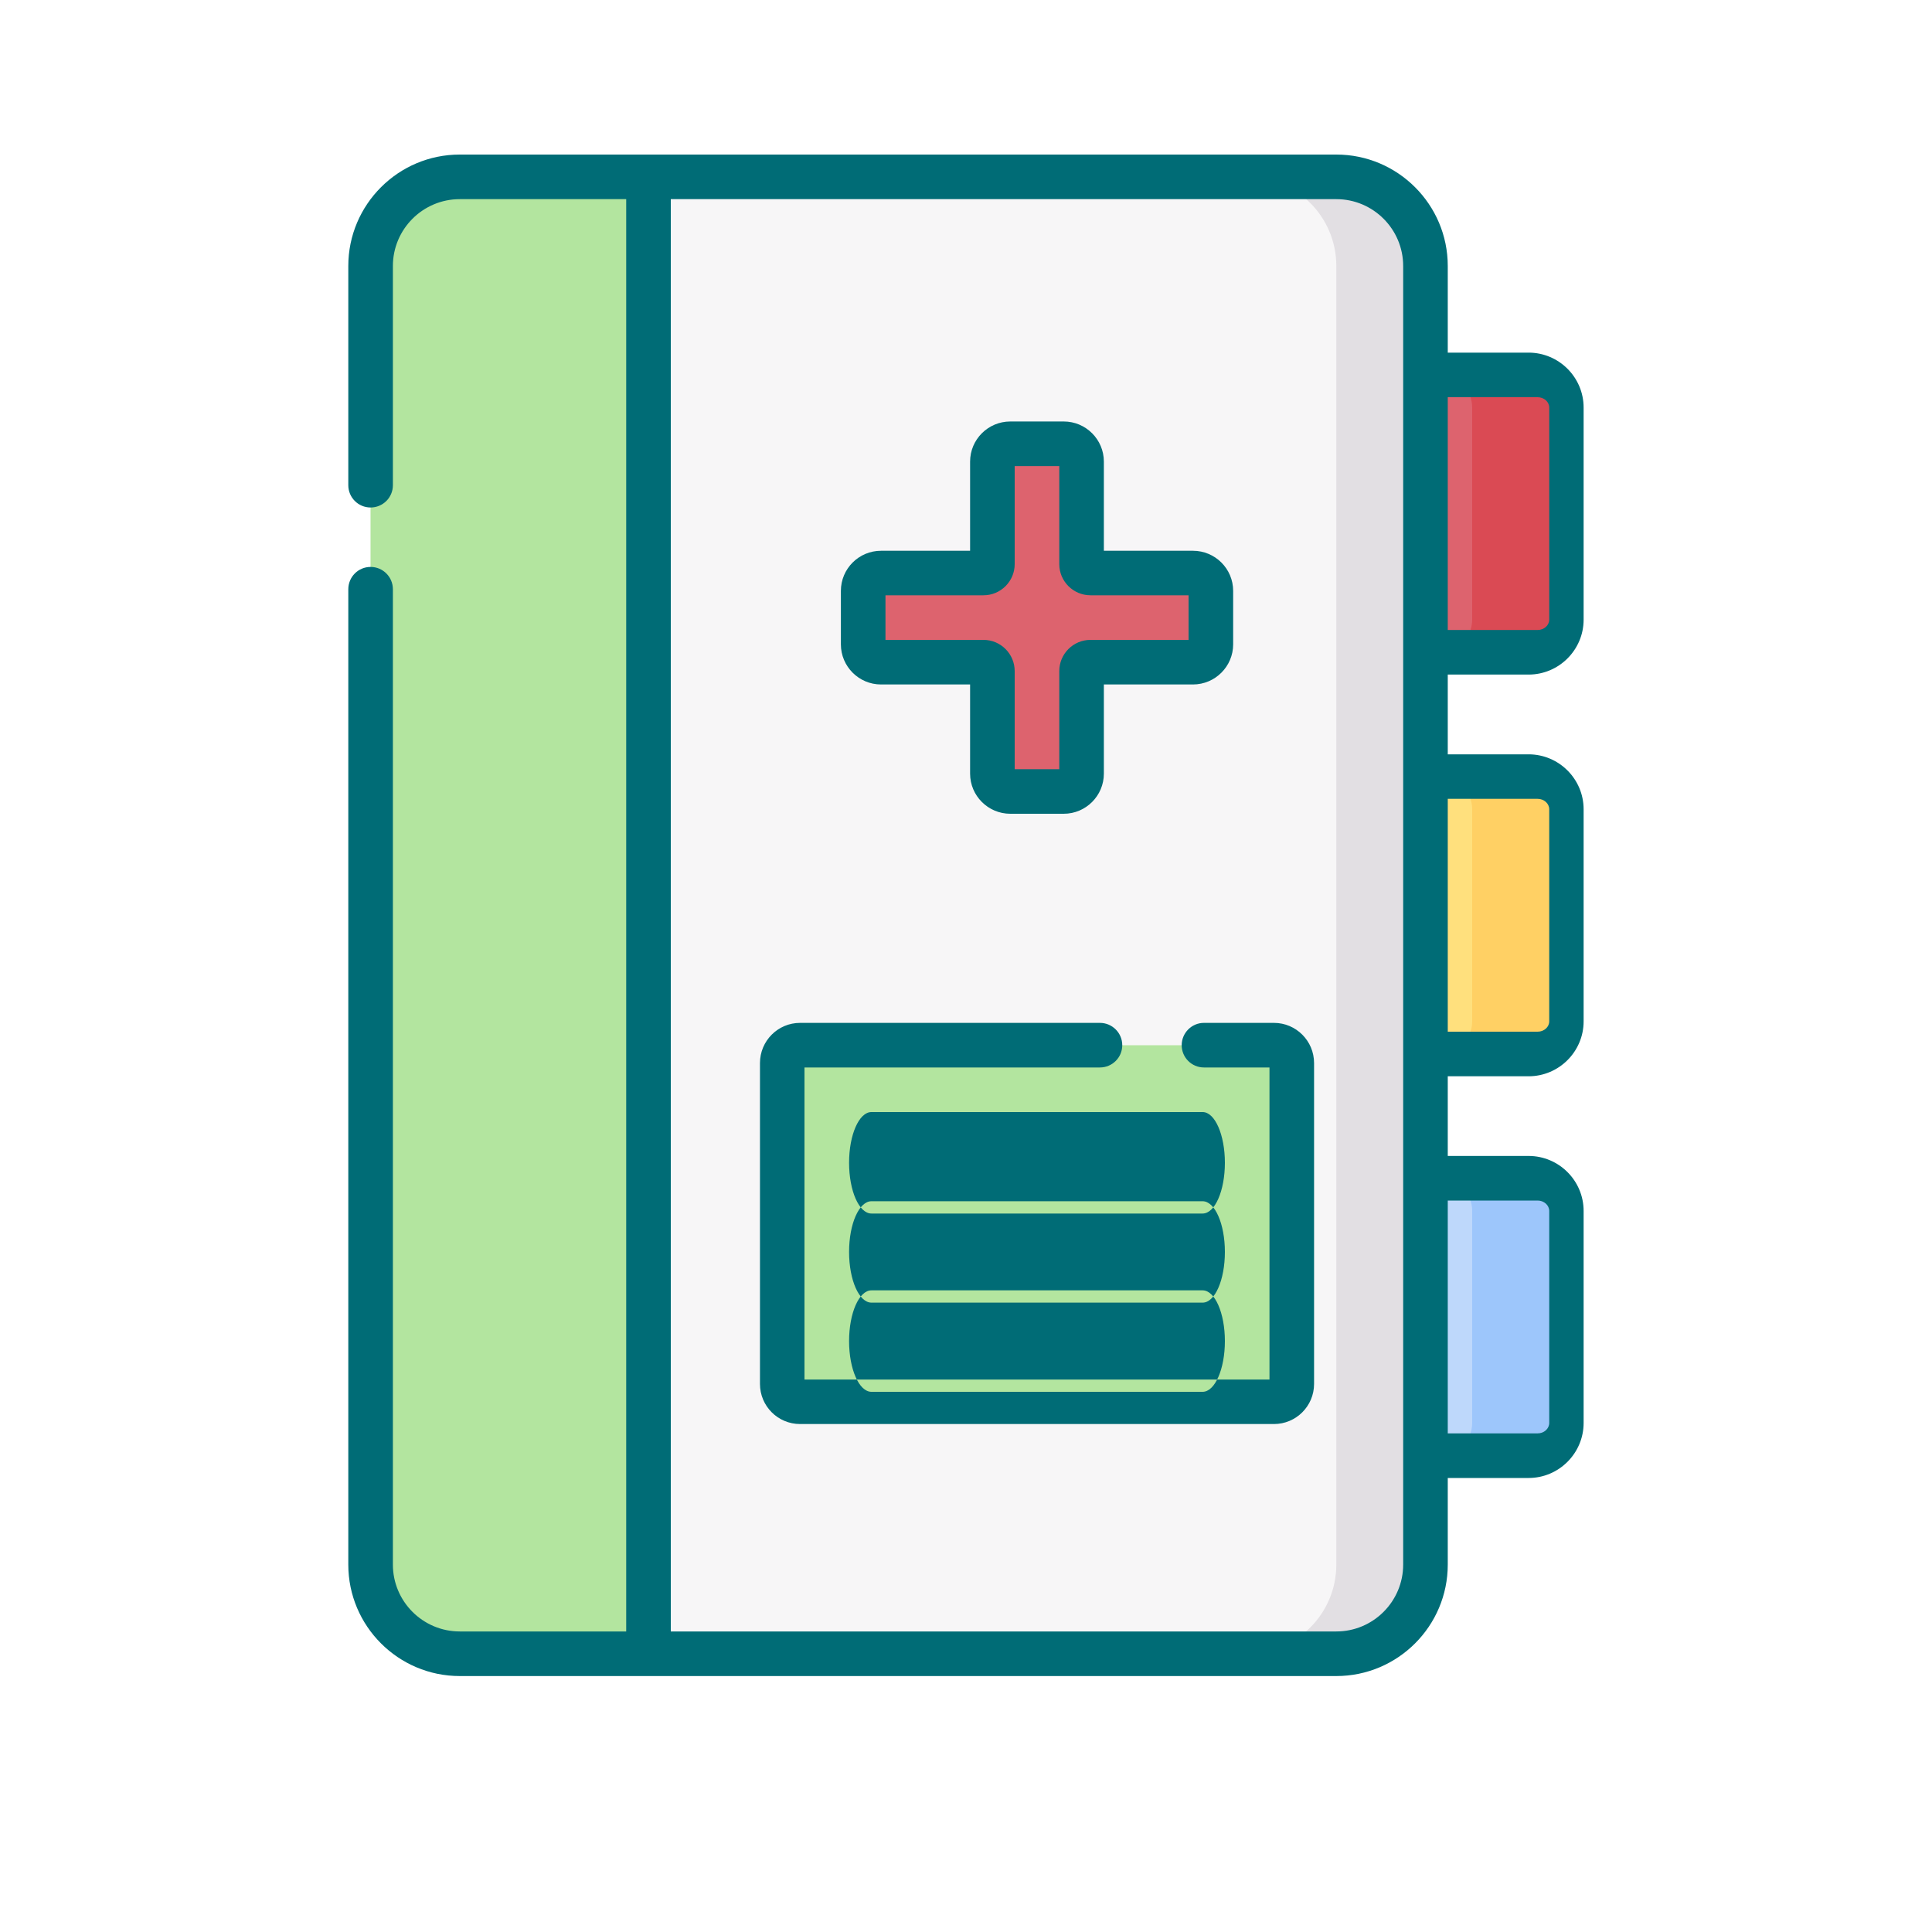 <?xml version="1.0" encoding="utf-8"?>
<svg width="25px" height="25px" viewbox="0 0 25 25" version="1.1" xmlns:xlink="http://www.w3.org/1999/xlink" xmlns="http://www.w3.org/2000/svg">
  <defs>
    <path d="M0 0L21 0L21 21L0 21L0 0Z" id="path_1" />
    <path d="M0 0L19.688 0L19.688 21L0 21L0 0L0 0L0 0Z" id="path_2" />
    <rect width="25" height="25" id="artboard_1" />
    <clipPath id="clip_1">
      <use xlink:href="#artboard_1" clip-rule="evenodd" />
    </clipPath>
    <clipPath id="mask_1">
      <use xlink:href="#path_1" />
    </clipPath>
    <clipPath id="mask_2">
      <use xlink:href="#path_2" />
    </clipPath>
  </defs>
  <g id="Pixelbook" clip-path="url(#clip_1)">
    <use xlink:href="#artboard_1" stroke="none" fill="#FFFFFF" />
    <g id="dignosis_icon" transform="translate(2 2)">
      <g id="Mask-group">
        <path d="M0 0L21 0L21 21L0 21L0 0Z" id="artboard_1" fill="none" fill-rule="evenodd" stroke="none" />
        <g clip-path="url(#mask_1)">
          <g id="Pixelbook">
            <path d="M0 0L21 0L21 21L0 21L0 0Z" id="artboard_1" fill="#FFFFFF" fill-rule="evenodd" stroke="none" />
          </g>
        </g>
      </g>
      <g id="dignosis_icon" transform="translate(0.656 0)">
        <g id="Insurance-6">
          <g id="medical-file">
            <path d="M0 0L19.688 0L19.688 21L0 21L0 0L0 0L0 0Z" id="Background" fill="none" fill-rule="evenodd" stroke="none" />
            <g id="Mask-group">
              <path d="M0 0L19.688 0L19.688 21L0 21L0 0L0 0L0 0Z" id="path_2" fill="none" fill-rule="evenodd" stroke="none" />
              <g id="Mask-group">
                <path d="M0 0L19.688 0L19.688 21L0 21L0 0L0 0L0 0Z" id="path_1" fill="none" fill-rule="evenodd" stroke="none" />
                <g clip-path="url(#mask_2)">
                  <g id="Group" transform="translate(1.851 0)">
                    <g id="Group">
                      <g id="Group#1">
                        <g id="Group#2" transform="translate(0.288 0.288)">
                          <g id="Group#3" transform="translate(13.651 2.563)">
                            <path d="M1.334 3.589L0 3.589L0 0L1.334 0C1.568 0 1.757 0.189 1.757 0.423L1.757 3.166C1.757 3.4 1.568 3.589 1.334 3.589L1.334 3.589L1.334 3.589L1.334 3.589Z" id="Shape" fill="#DD636E" fill-rule="evenodd" stroke="none" />
                            <path d="M1.154 0L0 0C0.234 0 0.423 0.189 0.423 0.423L0.423 3.166C0.423 3.4 0.234 3.589 0 3.589L1.154 3.589C1.387 3.589 1.577 3.4 1.577 3.166L1.577 0.423C1.577 0.189 1.387 0 1.154 0L1.154 0L1.154 0L1.154 0Z" transform="translate(0.181 0)" id="Shape#1" fill="#DA4A54" fill-rule="evenodd" stroke="none" />
                            <path d="M1.334 3.589L0 3.589L0 0L1.334 0C1.568 0 1.757 0.189 1.757 0.423L1.757 3.166C1.757 3.4 1.568 3.589 1.334 3.589L1.334 3.589L1.334 3.589L1.334 3.589Z" transform="translate(0 5.198)" id="Shape#2" fill="#FFE07D" fill-rule="evenodd" stroke="none" />
                            <path d="M1.154 0L0 0C0.234 0 0.423 0.189 0.423 0.423L0.423 3.166C0.423 3.4 0.234 3.589 0 3.589L1.154 3.589C1.387 3.589 1.577 3.4 1.577 3.166L1.577 0.423C1.577 0.189 1.387 0 1.154 0L1.154 0L1.154 0L1.154 0Z" transform="translate(0.181 5.198)" id="Shape#3" fill="#FFD064" fill-rule="evenodd" stroke="none" />
                            <path d="M1.334 3.589L0 3.589L0 0L1.334 0C1.568 0 1.757 0.189 1.757 0.423L1.757 3.166C1.757 3.4 1.568 3.589 1.334 3.589L1.334 3.589L1.334 3.589L1.334 3.589Z" transform="translate(0 10.395)" id="Shape#4" fill="#BED8FB" fill-rule="evenodd" stroke="none" />
                            <path d="M1.154 0L0 0C0.234 0 0.423 0.189 0.423 0.423L0.423 3.166C0.423 3.4 0.234 3.589 0 3.589L1.154 3.589C1.387 3.589 1.577 3.4 1.577 3.166L1.577 0.423C1.577 0.189 1.387 0 1.154 0L1.154 0L1.154 0L1.154 0Z" transform="translate(0.181 10.395)" id="Shape#5" fill="#9DC6FB" fill-rule="evenodd" stroke="none" />
                          </g>
                          <g id="Group#4">
                            <path d="M12.497 19.111L1.154 19.111C0.516 19.111 0 18.594 0 17.957L0 1.154C0 0.516 0.516 0 1.154 0L12.497 0C13.134 0 13.65 0.516 13.65 1.154L13.65 17.957C13.65 18.594 13.134 19.111 12.497 19.111L12.497 19.111L12.497 19.111L12.497 19.111Z" id="Shape#6" fill="#F7F6F7" fill-rule="evenodd" stroke="none" />
                            <path d="M1.154 0L0 0C0.637 0 1.154 0.516 1.154 1.154L1.154 17.957C1.154 18.594 0.637 19.111 0 19.111L1.154 19.111C1.791 19.111 2.307 18.594 2.307 17.957L2.307 1.154C2.307 0.516 1.791 0 1.154 0L1.154 0L1.154 0L1.154 0Z" transform="translate(11.343 0)" id="Shape#7" fill="#E2DFE3" fill-rule="evenodd" stroke="none" />
                            <path d="M1.154 0C0.516 0 0 0.516 0 1.154L0 17.957C0 18.594 0.516 19.111 1.154 19.111L3.596 19.111L3.596 0L1.154 0L1.154 0L1.154 0Z" id="Shape#8" fill="#B3E59F" fill-rule="evenodd" stroke="none" />
                          </g>
                          <path d="M4.268 1.673L2.942 1.673C2.878 1.673 2.826 1.621 2.826 1.557L2.826 0.231C2.826 0.103 2.723 0 2.596 0L1.903 0C1.776 0 1.673 0.103 1.673 0.231L1.673 1.557C1.673 1.621 1.621 1.673 1.557 1.673L0.231 1.673C0.103 1.673 0 1.776 0 1.903L0 2.596C0 2.723 0.103 2.826 0.231 2.826L1.557 2.826C1.621 2.826 1.673 2.878 1.673 2.942L1.673 4.268C1.673 4.396 1.776 4.499 1.903 4.499L2.596 4.499C2.723 4.499 2.826 4.396 2.826 4.268L2.826 2.942C2.826 2.878 2.878 2.826 2.942 2.826L4.268 2.826C4.396 2.826 4.499 2.723 4.499 2.596L4.499 1.903C4.499 1.776 4.396 1.673 4.268 1.673L4.268 1.673L4.268 1.673L4.268 1.673Z" transform="translate(6.374 3.454)" id="Shape#9" fill="#DD636E" fill-rule="evenodd" stroke="none" />
                          <path d="M6.363 4.614L0.231 4.614C0.103 4.614 0 4.511 0 4.384L0 0.231C0 0.103 0.103 0 0.231 0L6.363 0C6.49 0 6.594 0.103 6.594 0.231L6.594 4.384C6.594 4.511 6.49 4.614 6.363 4.614L6.363 4.614L6.363 4.614L6.363 4.614Z" transform="translate(5.327 11.237)" id="Shape#10" fill="#B3E59F" fill-rule="evenodd" stroke="none" />
                        </g>
                        <path d="M11.055 12.39L6.769 12.39C6.609 12.39 6.48 12.684 6.48 13.046C6.48 13.409 6.609 13.703 6.769 13.703L11.055 13.703C11.214 13.703 11.343 13.409 11.343 13.046C11.343 12.684 11.214 12.39 11.055 12.39L11.055 12.39L11.055 12.39L11.055 12.39ZM11.055 14.697L6.769 14.697C6.609 14.697 6.48 14.991 6.48 15.354C6.48 15.716 6.609 16.01 6.769 16.01L11.055 16.01C11.214 16.01 11.343 15.716 11.343 15.354C11.343 14.991 11.214 14.697 11.055 14.697L11.055 14.697L11.055 14.697L11.055 14.697ZM6.893 6.857L8.046 6.857L8.046 8.011C8.046 8.297 8.279 8.53 8.566 8.53L9.258 8.53C9.544 8.53 9.777 8.297 9.777 8.011L9.777 6.857L10.93 6.857C11.217 6.857 11.45 6.624 11.45 6.338L11.45 5.646C11.45 5.359 11.217 5.127 10.93 5.127L9.777 5.127L9.777 3.973C9.777 3.687 9.544 3.454 9.258 3.454L8.566 3.454C8.279 3.454 8.046 3.687 8.046 3.973L8.046 5.127L6.893 5.127C6.607 5.127 6.374 5.359 6.374 5.646L6.374 6.338C6.374 6.624 6.607 6.857 6.893 6.857L6.893 6.857L6.893 6.857L6.893 6.857ZM6.951 5.703L8.219 5.703C8.442 5.703 8.623 5.522 8.623 5.3L8.623 4.031L9.2 4.031L9.2 5.3C9.2 5.522 9.381 5.703 9.604 5.703L10.873 5.703L10.873 6.28L9.604 6.28C9.381 6.28 9.2 6.461 9.2 6.684L9.2 7.953L8.623 7.953L8.623 6.684C8.623 6.461 8.442 6.28 8.219 6.28L6.951 6.28L6.951 5.703L6.951 5.703L6.951 5.703ZM15.273 6.729C15.665 6.729 15.985 6.41 15.985 6.018L15.985 3.274C15.985 2.882 15.665 2.563 15.273 2.563L14.227 2.563L14.227 1.442C14.227 0.647 13.58 0 12.785 0L1.442 0C0.647 0 0 0.647 0 1.442L0 4.279C0 4.438 0.129 4.567 0.288 4.567C0.448 4.567 0.577 4.438 0.577 4.279L0.577 1.442C0.577 0.965 0.965 0.577 1.442 0.577L3.596 0.577L3.596 19.111L1.442 19.111C0.965 19.111 0.577 18.723 0.577 18.246L0.577 5.625C0.577 5.465 0.448 5.336 0.288 5.336C0.129 5.336 0 5.465 0 5.625L0 18.246C0 19.041 0.647 19.688 1.442 19.688L12.785 19.688C13.58 19.688 14.227 19.041 14.227 18.246L14.227 17.125L15.273 17.125C15.665 17.125 15.985 16.805 15.985 16.413L15.985 13.67C15.985 13.277 15.665 12.958 15.273 12.958L14.227 12.958L14.227 11.927L15.273 11.927C15.665 11.927 15.985 11.608 15.985 11.216L15.985 8.472C15.985 8.08 15.665 7.761 15.273 7.761L14.227 7.761L14.227 6.729L15.273 6.729L15.273 6.729L15.273 6.729ZM14.227 3.14L15.39 3.14C15.473 3.14 15.54 3.2 15.54 3.274L15.54 6.018C15.54 6.092 15.473 6.152 15.39 6.152L14.227 6.152L14.227 3.14L14.227 3.14L14.227 3.14ZM13.65 18.246C13.65 18.723 13.262 19.111 12.785 19.111L4.173 19.111L4.173 0.577L12.785 0.577C13.262 0.577 13.65 0.965 13.65 1.442L13.65 18.246L13.65 18.246L13.65 18.246ZM15.39 13.535C15.473 13.535 15.54 13.596 15.54 13.67L15.54 16.413C15.54 16.487 15.473 16.548 15.39 16.548L14.227 16.548L14.227 13.535L15.39 13.535L15.39 13.535L15.39 13.535ZM15.39 8.337C15.473 8.337 15.54 8.398 15.54 8.472L15.54 11.216C15.54 11.29 15.473 11.35 15.39 11.35L14.227 11.35L14.227 8.337L15.39 8.337L15.39 8.337L15.39 8.337ZM11.978 11.236L11.072 11.236C10.913 11.236 10.784 11.366 10.784 11.525C10.784 11.684 10.913 11.813 11.072 11.813L11.92 11.813L11.92 15.851L5.903 15.851L5.903 11.813L9.726 11.813C9.886 11.813 10.015 11.684 10.015 11.525C10.015 11.366 9.886 11.236 9.726 11.236L5.846 11.236C5.559 11.236 5.327 11.469 5.327 11.756L5.327 15.908C5.327 16.195 5.559 16.427 5.846 16.427L11.978 16.427C12.264 16.427 12.497 16.195 12.497 15.908L12.497 11.756C12.497 11.469 12.264 11.236 11.978 11.236L11.978 11.236L11.978 11.236L11.978 11.236ZM11.055 13.544L6.769 13.544C6.609 13.544 6.48 13.837 6.48 14.2C6.48 14.563 6.609 14.856 6.769 14.856L11.055 14.856C11.214 14.856 11.343 14.563 11.343 14.2C11.343 13.837 11.214 13.544 11.055 13.544L11.055 13.544L11.055 13.544L11.055 13.544Z" id="Shape#11" fill="#006C76" fill-rule="evenodd" stroke="none" />
                      </g>
                    </g>
                  </g>
                </g>
              </g>
            </g>
          </g>
        </g>
      </g>
    </g>
  </g>
</svg>